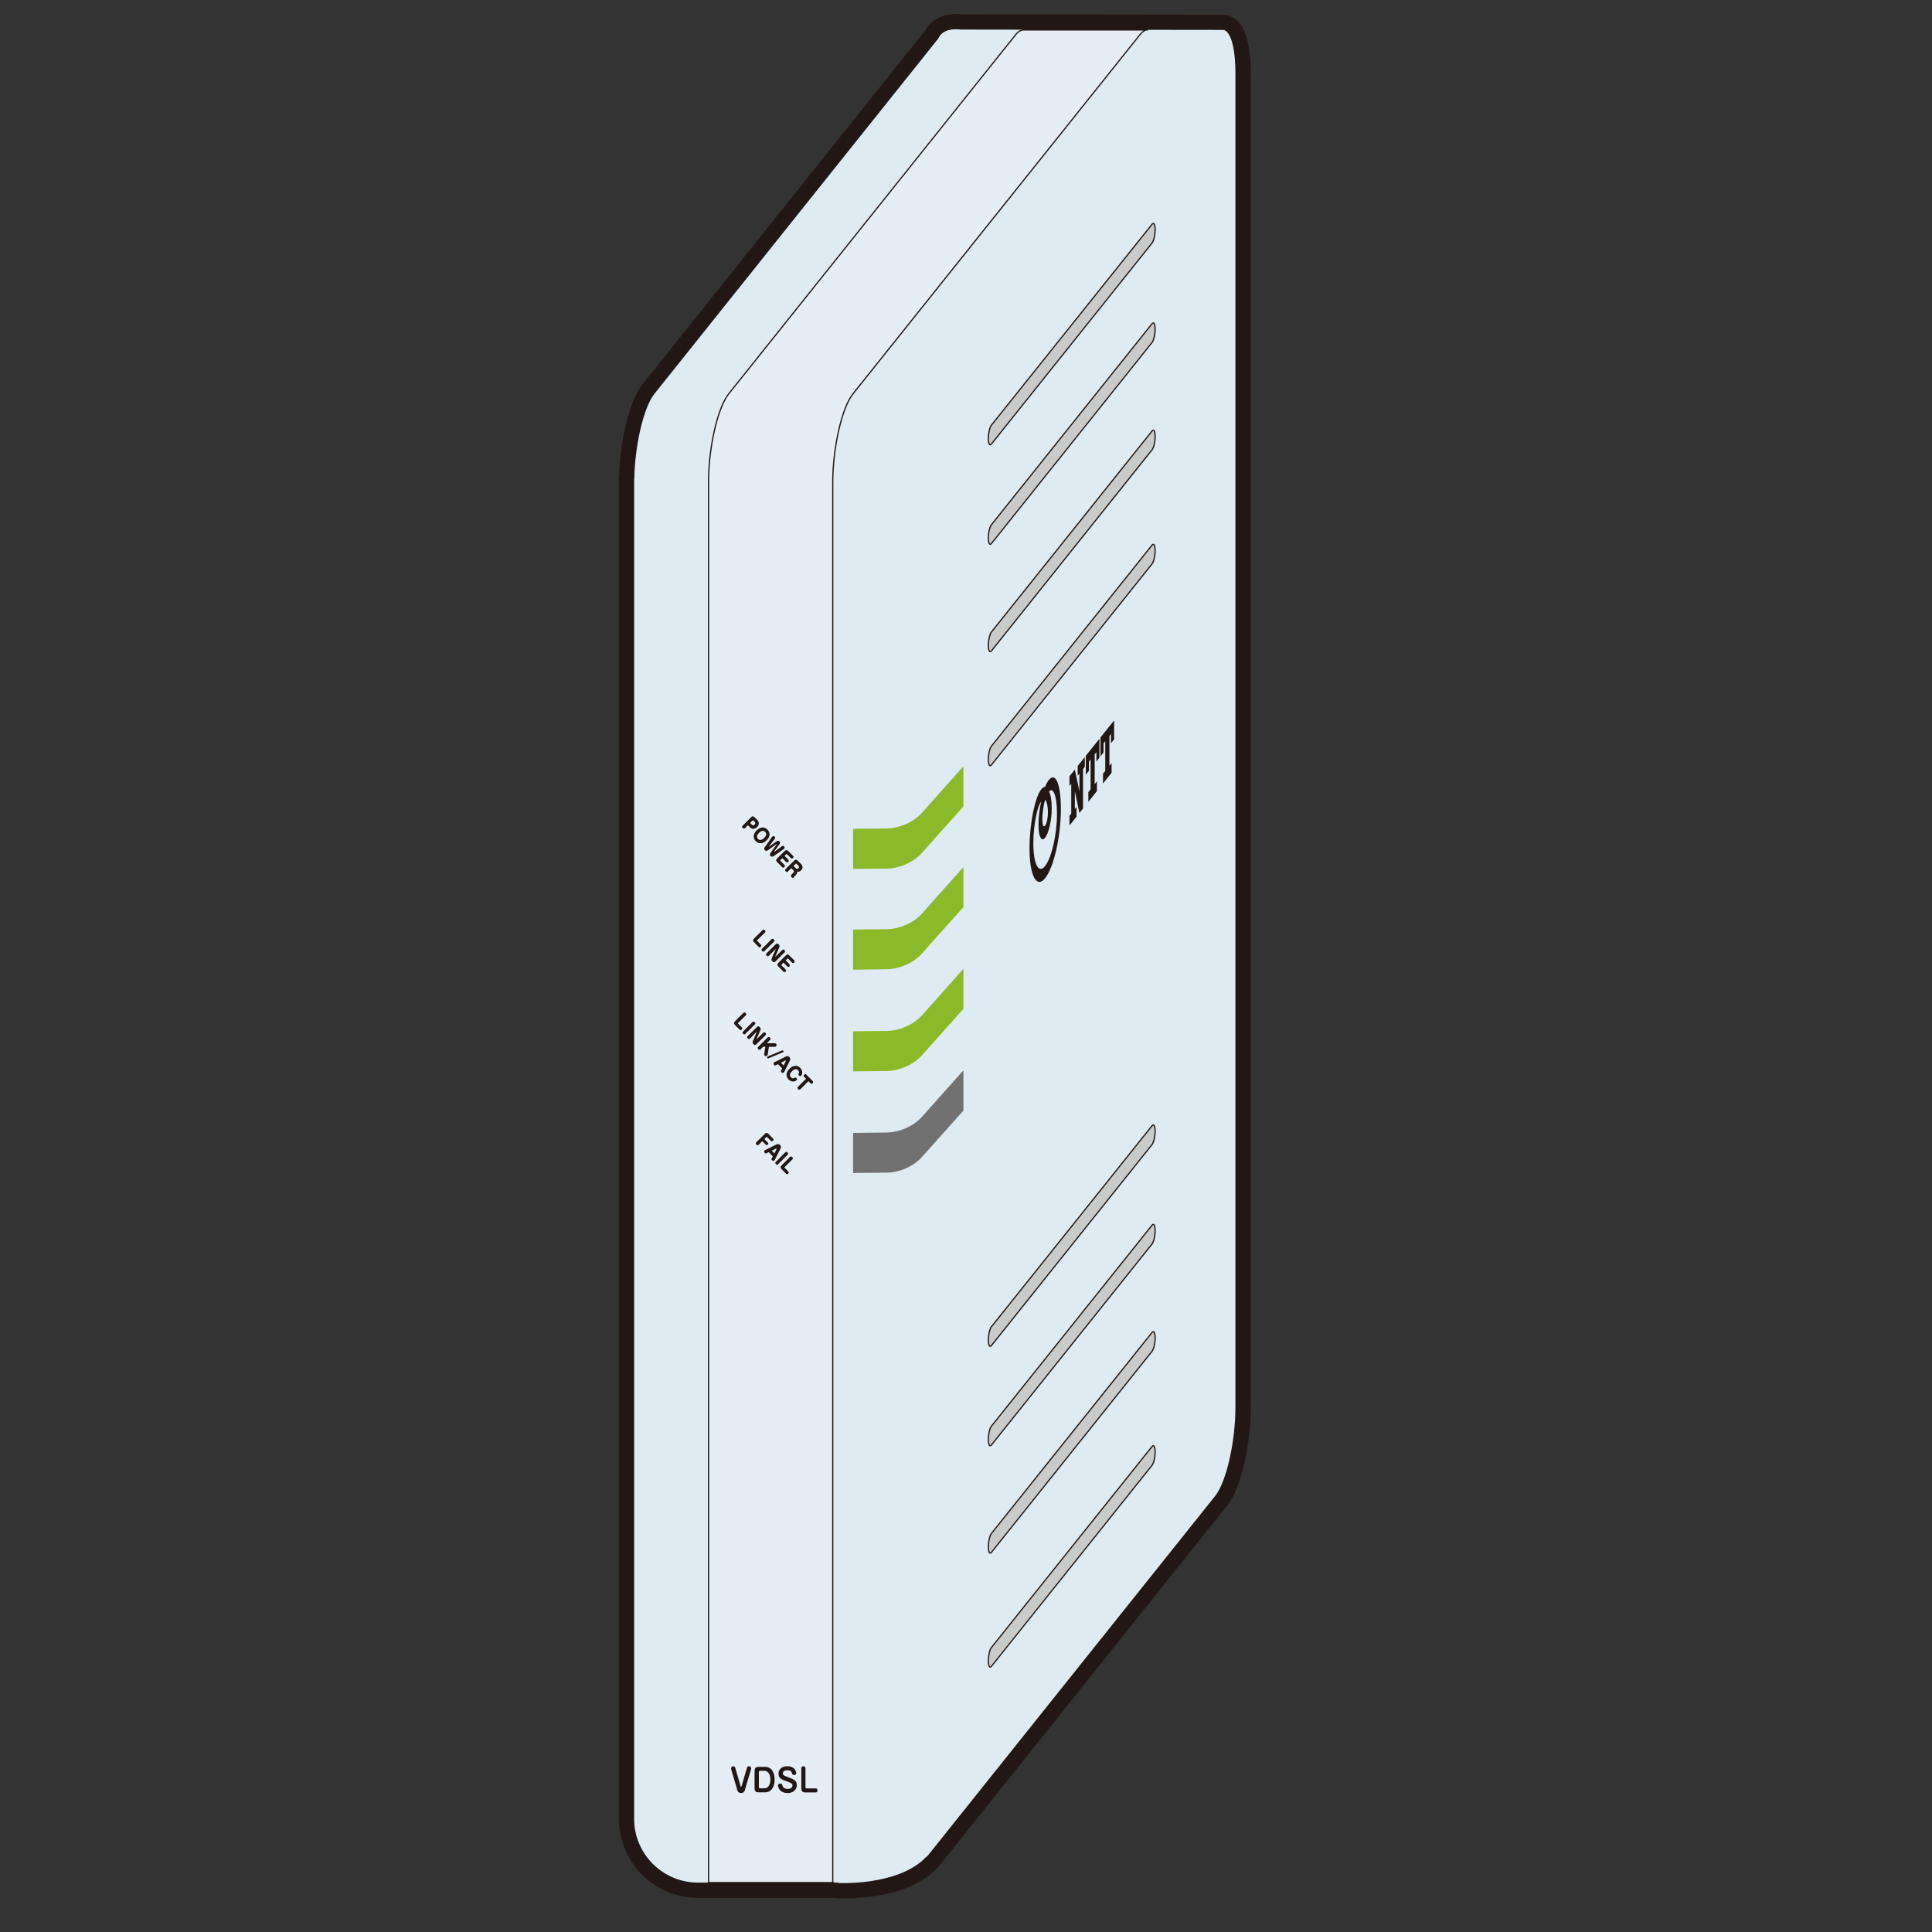 <?xml version="1.0" encoding="UTF-8"?>
<svg id="_レイヤー_1" data-name="レイヤー 1" xmlns="http://www.w3.org/2000/svg" version="1.1" viewBox="0 0 283.46 283.46">
  <rect x="0" y="0" width="283.46" height="283.46" fill="#333333" stroke="none"/>
  <defs>
    <style>
      .cls-1 {
        fill: #8aba29;
      }

      .cls-1, .cls-2, .cls-3, .cls-4, .cls-5, .cls-6 {
        stroke-width: 0px;
      }

      .cls-7 {
        stroke-linecap: round;
        stroke-linejoin: round;
        stroke-width: 4.48px;
      }

      .cls-7, .cls-8 {
        fill: none;
        stroke: #221714;
      }

      .cls-2 {
        fill: #727171;
      }

      .cls-8 {
        stroke-miterlimit: 10;
        stroke-width: .18px;
      }

      .cls-3 {
        fill: #deebf3;
      }

      .cls-4 {
        fill: #221714;
      }

      .cls-5 {
        fill: #c9caca;
      }

      .cls-6 {
        fill: #e5eef5;
      }
    </style>
  </defs>
  <path class="cls-4" d="M179.45,4.39l-38.44-.05c-2.85-.33-3.32,1.28-3.32,1.28l-41.68,52.17c-1.56,1.96-2.85,7.45-2.94,12.43h-.02v196.65c0,5.14,4.21,9.34,9.34,9.34h20.62l-.04.06s10.11.58,13.68-4.67l41.66-52.13c1.62-2.04,2.96-7.9,2.96-13.04V10.72c0-3.85-.75-6.24-1.81-6.33"/>
  <path class="cls-7" d="M179.45,4.39l-38.44-.05c-2.85-.33-3.32,1.28-3.32,1.28l-41.68,52.17c-1.56,1.96-2.85,7.45-2.94,12.43h-.02v196.65c0,5.14,4.21,9.34,9.34,9.34h20.62l-.04.06s10.11.58,13.68-4.67l41.66-52.13c1.62-2.04,2.96-7.9,2.96-13.04V10.72c0-3.85-.75-6.24-1.81-6.33Z"/>
  <path class="cls-6" d="M141.08,206.43c0,5.14-1.33,11-2.96,13.04l-40.15,51.34c-1.62,2.04-4.93.86-4.93-4.26V70.83c0-5.13,1.35-11,2.97-13.03L138.12,5.09c.41-.51.8-.73,1.16-.71,1.05.09,1.8,2.48,1.8,6.34v195.7Z"/>
  <path class="cls-8" d="M141.08,206.43c0,5.14-1.33,11-2.96,13.04l-40.15,51.34c-1.62,2.04-4.93.86-4.93-4.26V70.83c0-5.13,1.35-11,2.97-13.03L138.12,5.09c.41-.51.8-.73,1.16-.71,1.05.09,1.8,2.48,1.8,6.34v195.7Z"/>
  <path class="cls-3" d="M179.45,4.39l-38.44-.05c-2.85-.33-3.32,1.28-3.32,1.28l-41.68,52.17c-1.56,1.96-2.85,7.46-2.95,12.43h-.02v196.65c0,5.14,4.21,9.34,9.34,9.34h20.62l-.03.06s8.76.47,12.83-3.74c.13-.1.26-.19.39-.36l42.11-52.7c1.62-2.04,2.96-7.9,2.96-13.04V10.72c0-3.85-.75-6.24-1.81-6.33"/>
  <path class="cls-6" d="M122.18,276.22V70.83c0-5.13,1.33-11,2.96-13.04L167.25,5.09c.41-.51.8-.73,1.15-.7h-18.23c-.65,0-1.15.7-1.15.7l-42.11,52.7c-1.56,1.96-2.86,7.45-2.95,12.43h0v205.99h18.23Z"/>
  <path class="cls-8" d="M122.18,276.22V70.83c0-5.13,1.33-11,2.96-13.04L167.25,5.09c.41-.51.8-.73,1.15-.7h-18.23c-.65,0-1.15.7-1.15.7l-42.11,52.7c-1.56,1.96-2.86,7.45-2.95,12.43h0v205.99h18.23Z"/>
  <path class="cls-4" d="M109.32,121.49c-.07.06-.19.16-.35,0-.13-.13-.13-.23,0-.36l1.2-1.2c.22-.22.38-.19.55-.02l.34.35c.21.22.25.35.26.4.04.19,0,.45-.23.68-.21.22-.48.29-.68.26-.2-.04-.39-.23-.43-.27l-.25-.25-.42.42ZM110.06,120.74l.23.24c.17.18.32.11.43,0,.13-.14.15-.27-.01-.42l-.18-.19s-.08-.03-.11.01l-.36.35Z"/>
  <path class="cls-4" d="M112.47,123.29c-.66.66-1.26.44-1.58.13-.4-.4-.45-1.02.11-1.57.71-.7,1.3-.43,1.6-.13.36.38.5.97-.13,1.58M111.37,122.19c-.09.09-.52.52-.15.9.37.37.81-.06.9-.15.09-.09.52-.52.14-.89-.36-.38-.8.05-.89.15"/>
  <path class="cls-4" d="M114.75,124.14c.15-.11.27.02.29.04.09.09.12.24.02.33-.01.02-.04.05-.08.07l-1.49,1.04c-.18.13-.35.06-.45-.03-.13-.15-.07-.34-.02-.4l.93-1.31s0-.02,0-.03c0,0-.02,0-.02,0l-1.31.93c-.14.09-.31.06-.41-.05-.1-.1-.13-.29,0-.43l1.04-1.49s.04-.05.07-.07c.11-.11.25-.09.35.03.13.12.03.27.02.28l-.84,1.11s-.03.03-.02.05c.02,0,.04,0,.06-.02l1.09-.79c.09-.06.25-.07.38.05.09.1.13.23.03.37l-.79,1.1s-.02.03,0,.04c.02.01.03,0,.05,0l1.12-.84Z"/>
  <path class="cls-4" d="M115.65,126.15c.07.07.14.17,0,.31-.09.08-.18.14-.32,0l-.55-.55-.29.28s-.03.07,0,.1l.6.61c.05.05.14.16-.01.31-.15.15-.25.08-.32.02l-.74-.75c-.19-.19-.19-.34.02-.54l1.06-1.06c.22-.21.39-.18.55-.02l.7.7c.05.05.16.17,0,.32-.12.12-.22.11-.33,0l-.55-.56s-.07-.03-.11,0l-.25.25.55.55Z"/>
  <path class="cls-4" d="M115.63,127.85c-.07.06-.19.16-.35,0-.13-.14-.12-.25,0-.36l1.21-1.2c.22-.22.38-.19.55-.02l.43.43c.17.17.26.3.27.48.02.16-.02.36-.21.52-.04.03-.28.28-.58.18.06.23-.07.38-.34.66-.03.03-.14.17-.16.19-.05.05-.15.13-.32-.03-.14-.15-.13-.27.18-.57.15-.15.18-.18.18-.27,0-.02.01-.08-.1-.19l-.3-.3-.46.47ZM116.43,127.05l.33.33c.12.13.28.13.39.02.18-.19.02-.35-.01-.38l-.29-.29s-.07-.03-.1,0l-.32.32Z"/>
  <path class="cls-4" d="M111.09,137.94s-.04.08,0,.1l.53.54c.05.07.14.18,0,.33-.16.14-.26.07-.33,0l-.67-.68c-.18-.19-.18-.35.03-.55l1.21-1.2c.06-.07.18-.17.35,0,.13.13.12.23,0,.36l-1.11,1.09Z"/>
  <path class="cls-4" d="M112.17,139.53c-.07.07-.19.17-.35,0-.13-.12-.11-.24,0-.35l1.37-1.36c.06-.07.17-.15.34,0,.13.13.13.25,0,.36l-1.36,1.35Z"/>
  <path class="cls-4" d="M113.83,140.31l.92-.91c.11-.11.21-.13.35,0,.15.15.06.28,0,.34l-1.37,1.36c-.13.14-.28.07-.42-.07-.13-.13-.13-.27-.1-.39l.63-1.44-.09.09-.92.92c-.12.11-.22.13-.35,0-.17-.17-.07-.28,0-.35l1.36-1.35c.13-.13.26-.09.42.06.14.15.14.29.09.39l-.63,1.45.09-.09Z"/>
  <path class="cls-4" d="M115.81,141.49c.07.06.13.17,0,.3-.08.07-.18.14-.31,0l-.55-.55-.29.29s-.05.07,0,.1l.6.61c.06.05.15.16,0,.31-.14.15-.25.08-.32,0l-.74-.74c-.19-.19-.19-.35.02-.56l1.05-1.04c.22-.23.38-.19.55-.02l.7.7s.15.17,0,.33c-.13.12-.23.1-.33,0l-.55-.57s-.08-.02-.11,0l-.25.26.55.56Z"/>
  <path class="cls-4" d="M108.3,150.09s-.05.07,0,.1l.53.54c.05.05.15.17,0,.32-.15.15-.26.07-.33,0l-.67-.67c-.19-.19-.19-.35.02-.55l1.21-1.21c.07-.06.19-.16.35.01.13.13.12.23,0,.35l-1.11,1.1Z"/>
  <path class="cls-4" d="M109.38,151.68c-.07.07-.19.16-.35,0-.14-.13-.12-.24,0-.35l1.36-1.36c.06-.07.18-.15.34,0,.13.14.13.23,0,.35l-1.36,1.36Z"/>
  <path class="cls-4" d="M111.03,152.46l.93-.92c.11-.11.22-.13.35,0,.16.17.07.29,0,.35l-1.36,1.35c-.14.14-.27.09-.42-.07-.13-.13-.14-.27-.09-.37l.62-1.45-.08.08-.92.92c-.12.12-.23.13-.35,0-.17-.15-.06-.28,0-.34l1.36-1.35c.13-.14.26-.1.42.06.14.14.14.29.09.38l-.62,1.45.07-.09Z"/>
  <path class="cls-4" d="M113.68,153.07c.06,0,.13,0,.19.06.09.09.08.3,0,.38-.06.06-.12.08-.2.08h-.86l-.17,1.13s-.02.1-.07.15c-.1.1-.29.1-.38,0-.06-.05-.07-.11-.07-.18l.17-1.12h-.32l-.36.36c-.07.07-.19.17-.35,0-.14-.13-.12-.25,0-.36l1.36-1.34c.07-.07.19-.17.35,0,.12.13.12.24.01.35l-.48.48h1.18Z"/>
  <path class="cls-4" d="M112.74,155.29s-.11.01-.15-.04c-.03-.03-.08-.12.01-.22.02-.02.03-.03.05-.04l2.1-.87s.12,0,.17.03c.03.04.07.14-.02.22-.02.02-.04.03-.06.03l-2.1.88Z"/>
  <path class="cls-4" d="M113.85,156.28c-.09.05-.18.07-.25,0-.08-.08-.15-.28-.05-.38,0-.01.03-.04.1-.07l1.62-.8c.21-.11.38-.11.55.06.11.12.21.27.06.55l-.81,1.61s-.03.06-.07.1c-.13.13-.34,0-.39-.06-.07-.06-.04-.16,0-.25l.15-.3-.61-.6-.3.14ZM114.58,155.92l.39.4.31-.62c.04-.07.03-.09.02-.1-.02-.02-.05-.02-.11.01l-.6.31Z"/>
  <path class="cls-4" d="M117.55,157.81c-.1.1-.22.1-.34-.02-.11-.13-.08-.2-.03-.28.03-.05.14-.26-.1-.51-.27-.26-.59-.13-.88.17-.32.31-.41.63-.16.88.25.25.43.14.5.1.12-.07.19-.11.32.02.11.11.1.24,0,.32-.18.19-.7.35-1.16-.11-.47-.47-.36-1.1.13-1.58.5-.5,1.13-.59,1.58-.12.46.46.28.99.15,1.12"/>
  <path class="cls-4" d="M117.98,158c-.05-.06-.15-.17,0-.32.15-.15.26-.07.32-.01l.94.94s.15.16,0,.31c-.14.13-.23.12-.33.01l-.3-.3-1.16,1.16c-.07.06-.19.17-.35,0-.11-.11-.15-.22,0-.36l1.17-1.16-.29-.29Z"/>
  <path class="cls-4" d="M112.65,167.62c.06.06.13.18,0,.3-.08.09-.18.15-.32.01l-.49-.5-.5.51c-.07.05-.19.16-.36,0-.1-.11-.14-.22,0-.36l1.22-1.2c.21-.23.37-.2.54-.02l.67.68s.15.16,0,.32c-.13.12-.23.11-.33,0l-.54-.54s-.07-.03-.1,0l-.3.3.5.5Z"/>
  <path class="cls-4" d="M112.48,169.19c-.09.05-.18.07-.25-.01-.08-.07-.16-.26-.06-.38.01,0,.05-.05.11-.07l1.61-.8c.22-.1.39-.11.56.06.11.12.21.27.06.55l-.82,1.62s-.03.06-.07.1c-.12.11-.32,0-.39-.05-.07-.07-.05-.18,0-.26l.15-.3-.6-.61-.31.15ZM113.22,168.83l.39.4.31-.61c.03-.09.02-.11.01-.11-.02-.01-.05-.02-.1.02l-.61.31Z"/>
  <path class="cls-4" d="M114.19,170.8c-.07.07-.19.17-.35,0-.13-.13-.11-.23,0-.35l1.36-1.36c.07-.07.19-.16.34,0,.14.14.12.24,0,.35l-1.36,1.35Z"/>
  <path class="cls-4" d="M115.12,171.24s-.04.07,0,.1l.53.54c.05.05.15.16,0,.31-.16.15-.27.08-.33,0l-.67-.67c-.18-.19-.18-.35.03-.55l1.21-1.21c.07-.07.18-.15.34,0,.14.14.14.25.01.36l-1.11,1.1Z"/>
  <path class="cls-4" d="M108.63,262.01c.02.1.06.13.1.13s.06-.03.09-.13l.78-2.66c.03-.07.1-.22.28-.22.17,0,.33.14.33.3,0,.02-.01.11-.02.16l-.91,3.07c-.09.32-.31.41-.52.41-.11,0-.46,0-.58-.41l-.9-3.07s-.02-.1-.02-.15c0-.15.15-.3.34-.3.19,0,.26.19.27.22l.78,2.66Z"/>
  <path class="cls-4" d="M112.2,259.23c1.07,0,1.45.88,1.45,1.88,0,.52-.13,1.86-1.45,1.86h-.9c-.41,0-.59-.15-.59-.64v-2.46c0-.47.18-.64.59-.64h.9ZM111.51,259.81c-.12,0-.17.08-.17.19v2.19c0,.12.05.19.17.19h.62c.71,0,.9-.76.9-1.28,0-.72-.3-1.29-.9-1.29h-.62Z"/>
  <path class="cls-4" d="M116.82,260.17c0,.19-.17.26-.3.26-.23,0-.28-.14-.31-.23-.07-.23-.15-.47-.68-.47-.09,0-.67,0-.67.43,0,.31.16.36,1.01.68.75.28,1.04.52,1.04,1.07,0,.6-.47,1.16-1.33,1.16-1.24,0-1.43-.9-1.43-1.1,0-.22.19-.28.32-.28.26,0,.3.14.34.31.08.35.44.47.74.47.35,0,.72-.13.72-.52,0-.26-.2-.36-.78-.58-.78-.26-1.27-.44-1.27-1.14,0-.46.3-1.09,1.31-1.09s1.29.7,1.29,1.04"/>
  <path class="cls-4" d="M118.18,262.2c0,.12.06.19.18.19h1.31c.1,0,.27.04.27.3,0,.22-.13.29-.27.29h-1.51c-.4,0-.59-.15-.59-.64v-2.88c0-.16.06-.31.3-.31.22,0,.31.11.31.31v2.75Z"/>
  <path class="cls-1" d="M141.35,118.32l-6.22,6.97c-2.22,2.22-5.02,2.15-5.02,2.15l-4.95.05v-5.89l4.95-.05s2.8.07,5.02-2.15l6.22-6.97v5.89Z"/>
  <path class="cls-1" d="M141.35,133.09l-6.22,6.96c-2.22,2.22-5.02,2.16-5.02,2.16l-4.95.06v-5.89l4.95-.05s2.8.08,5.02-2.14l6.22-6.97v5.88Z"/>
  <path class="cls-1" d="M141.35,148.02l-6.22,6.96c-2.22,2.22-5.02,2.16-5.02,2.16l-4.95.05v-5.88l4.95-.05s2.8.07,5.02-2.14l6.22-6.97v5.88Z"/>
  <path class="cls-2" d="M141.35,162.94l-6.22,6.97c-2.22,2.22-5.02,2.14-5.02,2.14l-4.95.05v-5.88l4.95-.06s2.8.07,5.02-2.15l6.22-6.97v5.88Z"/>
  <path class="cls-5" d="M169.48,33.71c0,.76-.2,1.62-.44,1.93l-23.59,29.52c-.25.3-.44-.07-.44-.83s.19-1.63.44-1.94l23.59-29.5c.25-.31.44.06.44.82"/>
  <path class="cls-8" d="M169.48,33.71c0,.76-.2,1.62-.44,1.93l-23.59,29.52c-.25.3-.44-.07-.44-.83s.19-1.63.44-1.94l23.59-29.5c.25-.31.44.06.44.82Z"/>
  <path class="cls-5" d="M169.48,48.3c0,.76-.2,1.62-.44,1.93l-23.59,29.53c-.25.3-.44-.08-.44-.83s.19-1.62.44-1.93l23.59-29.52c.25-.3.44.07.44.83"/>
  <path class="cls-8" d="M169.48,48.3c0,.76-.2,1.62-.44,1.93l-23.59,29.53c-.25.3-.44-.08-.44-.83s.19-1.62.44-1.93l23.59-29.52c.25-.3.44.07.44.83Z"/>
  <path class="cls-5" d="M169.48,64.05c0,.76-.2,1.63-.44,1.93l-23.59,29.53c-.25.3-.44-.07-.44-.83s.19-1.62.44-1.94l23.59-29.52c.25-.31.44.06.44.82"/>
  <path class="cls-8" d="M169.48,64.05c0,.76-.2,1.63-.44,1.93l-23.59,29.53c-.25.3-.44-.07-.44-.83s.19-1.62.44-1.94l23.59-29.52c.25-.31.44.06.44.82Z"/>
  <path class="cls-5" d="M169.48,80.78c0,.76-.2,1.63-.44,1.94l-23.59,29.52c-.25.3-.44-.07-.44-.82s.19-1.63.44-1.93l23.59-29.53c.25-.3.44.07.44.83"/>
  <path class="cls-8" d="M169.48,80.78c0,.76-.2,1.63-.44,1.94l-23.59,29.52c-.25.3-.44-.07-.44-.82s.19-1.63.44-1.93l23.59-29.53c.25-.3.44.07.44.83Z"/>
  <path class="cls-5" d="M169.48,165.97c0,.76-.2,1.62-.44,1.94l-23.59,29.52c-.25.3-.44-.06-.44-.82s.19-1.62.44-1.94l23.59-29.52c.25-.3.44.07.44.82"/>
  <path class="cls-8" d="M169.48,165.97c0,.76-.2,1.62-.44,1.94l-23.59,29.52c-.25.3-.44-.06-.44-.82s.19-1.62.44-1.94l23.59-29.52c.25-.3.44.07.44.82Z"/>
  <path class="cls-5" d="M169.48,180.56c0,.76-.2,1.62-.44,1.94l-23.59,29.52c-.25.3-.44-.06-.44-.83s.19-1.62.44-1.93l23.59-29.52c.25-.31.44.07.44.82"/>
  <path class="cls-8" d="M169.48,180.56c0,.76-.2,1.62-.44,1.94l-23.59,29.52c-.25.3-.44-.06-.44-.83s.19-1.62.44-1.93l23.59-29.52c.25-.31.44.07.44.82Z"/>
  <path class="cls-5" d="M169.48,196.31c0,.76-.2,1.62-.44,1.93l-23.59,29.53c-.25.3-.44-.07-.44-.82s.19-1.64.44-1.95l23.59-29.52c.25-.3.44.06.44.83"/>
  <path class="cls-8" d="M169.48,196.31c0,.76-.2,1.62-.44,1.93l-23.59,29.53c-.25.3-.44-.07-.44-.82s.19-1.64.44-1.95l23.59-29.52c.25-.3.44.06.44.83Z"/>
  <path class="cls-5" d="M169.48,213.04c0,.76-.2,1.62-.44,1.93l-23.59,29.52c-.25.3-.44-.06-.44-.82s.19-1.63.44-1.94l23.59-29.52c.25-.3.44.06.44.82"/>
  <path class="cls-8" d="M169.48,213.04c0,.76-.2,1.62-.44,1.93l-23.59,29.52c-.25.3-.44-.06-.44-.82s.19-1.63.44-1.94l23.59-29.52c.25-.3.44.06.44.82Z"/>
  <path class="cls-4" d="M153.9,114.41c-.21.25-.42.65-.56,1.03-.15,0-.35.1-.56.35-.91,1.16-1.73,4.92-1.73,8.67,0,4.1,1.05,5.93,2.3,4.38,1.24-1.56,2.3-6.05,2.3-10.14,0-3.75-.82-5.45-1.73-4.29M153.34,117.34c.17.11.41.78.41,1.86,0,.8-.17,1.62-.41,1.93-.25.32-.41-.11-.41-.9,0-1.09.23-2.34.41-2.88M153.34,127.06c-.95,1.19-1.73-.25-1.73-3.34,0-2.82.64-5.55,1.15-6.11-.25,1.04-.39,2.34-.39,3.4,0,1.84.46,2.55.97,1.9.51-.63.97-2.5.97-4.32,0-1.08-.15-1.99-.39-2.45.51-.7,1.16.41,1.16,3.24,0,3.09-.79,6.48-1.74,7.67"/>
  <polygon class="cls-4" points="158.12 112.38 158.12 113.81 158.37 113.49 158.37 116.11 157.7 112.91 156.91 113.9 156.91 115.32 157.17 115.01 157.17 119.37 156.91 119.68 156.91 121.11 157.95 119.82 157.95 118.39 157.7 118.7 157.7 116.08 158.37 119.28 158.9 118.62 158.9 112.83 159.16 112.51 159.16 111.08 158.12 112.38"/>
  <polygon class="cls-4" points="161.31 111.16 161.31 108.39 159.31 110.88 159.31 113.65 159.77 113.09 159.77 111.74 160.01 111.44 160.01 115.8 159.68 116.22 159.68 117.65 160.94 116.06 160.94 114.63 160.61 115.05 160.61 110.68 160.86 110.38 160.86 111.73 161.31 111.16"/>
  <polygon class="cls-4" points="163.46 108.48 163.46 105.7 161.46 108.2 161.46 110.97 161.91 110.4 161.91 109.06 162.16 108.75 162.16 113.11 161.83 113.53 161.83 114.96 163.09 113.38 163.09 111.95 162.77 112.36 162.77 108 163 107.69 163 109.05 163.46 108.48"/>
</svg>